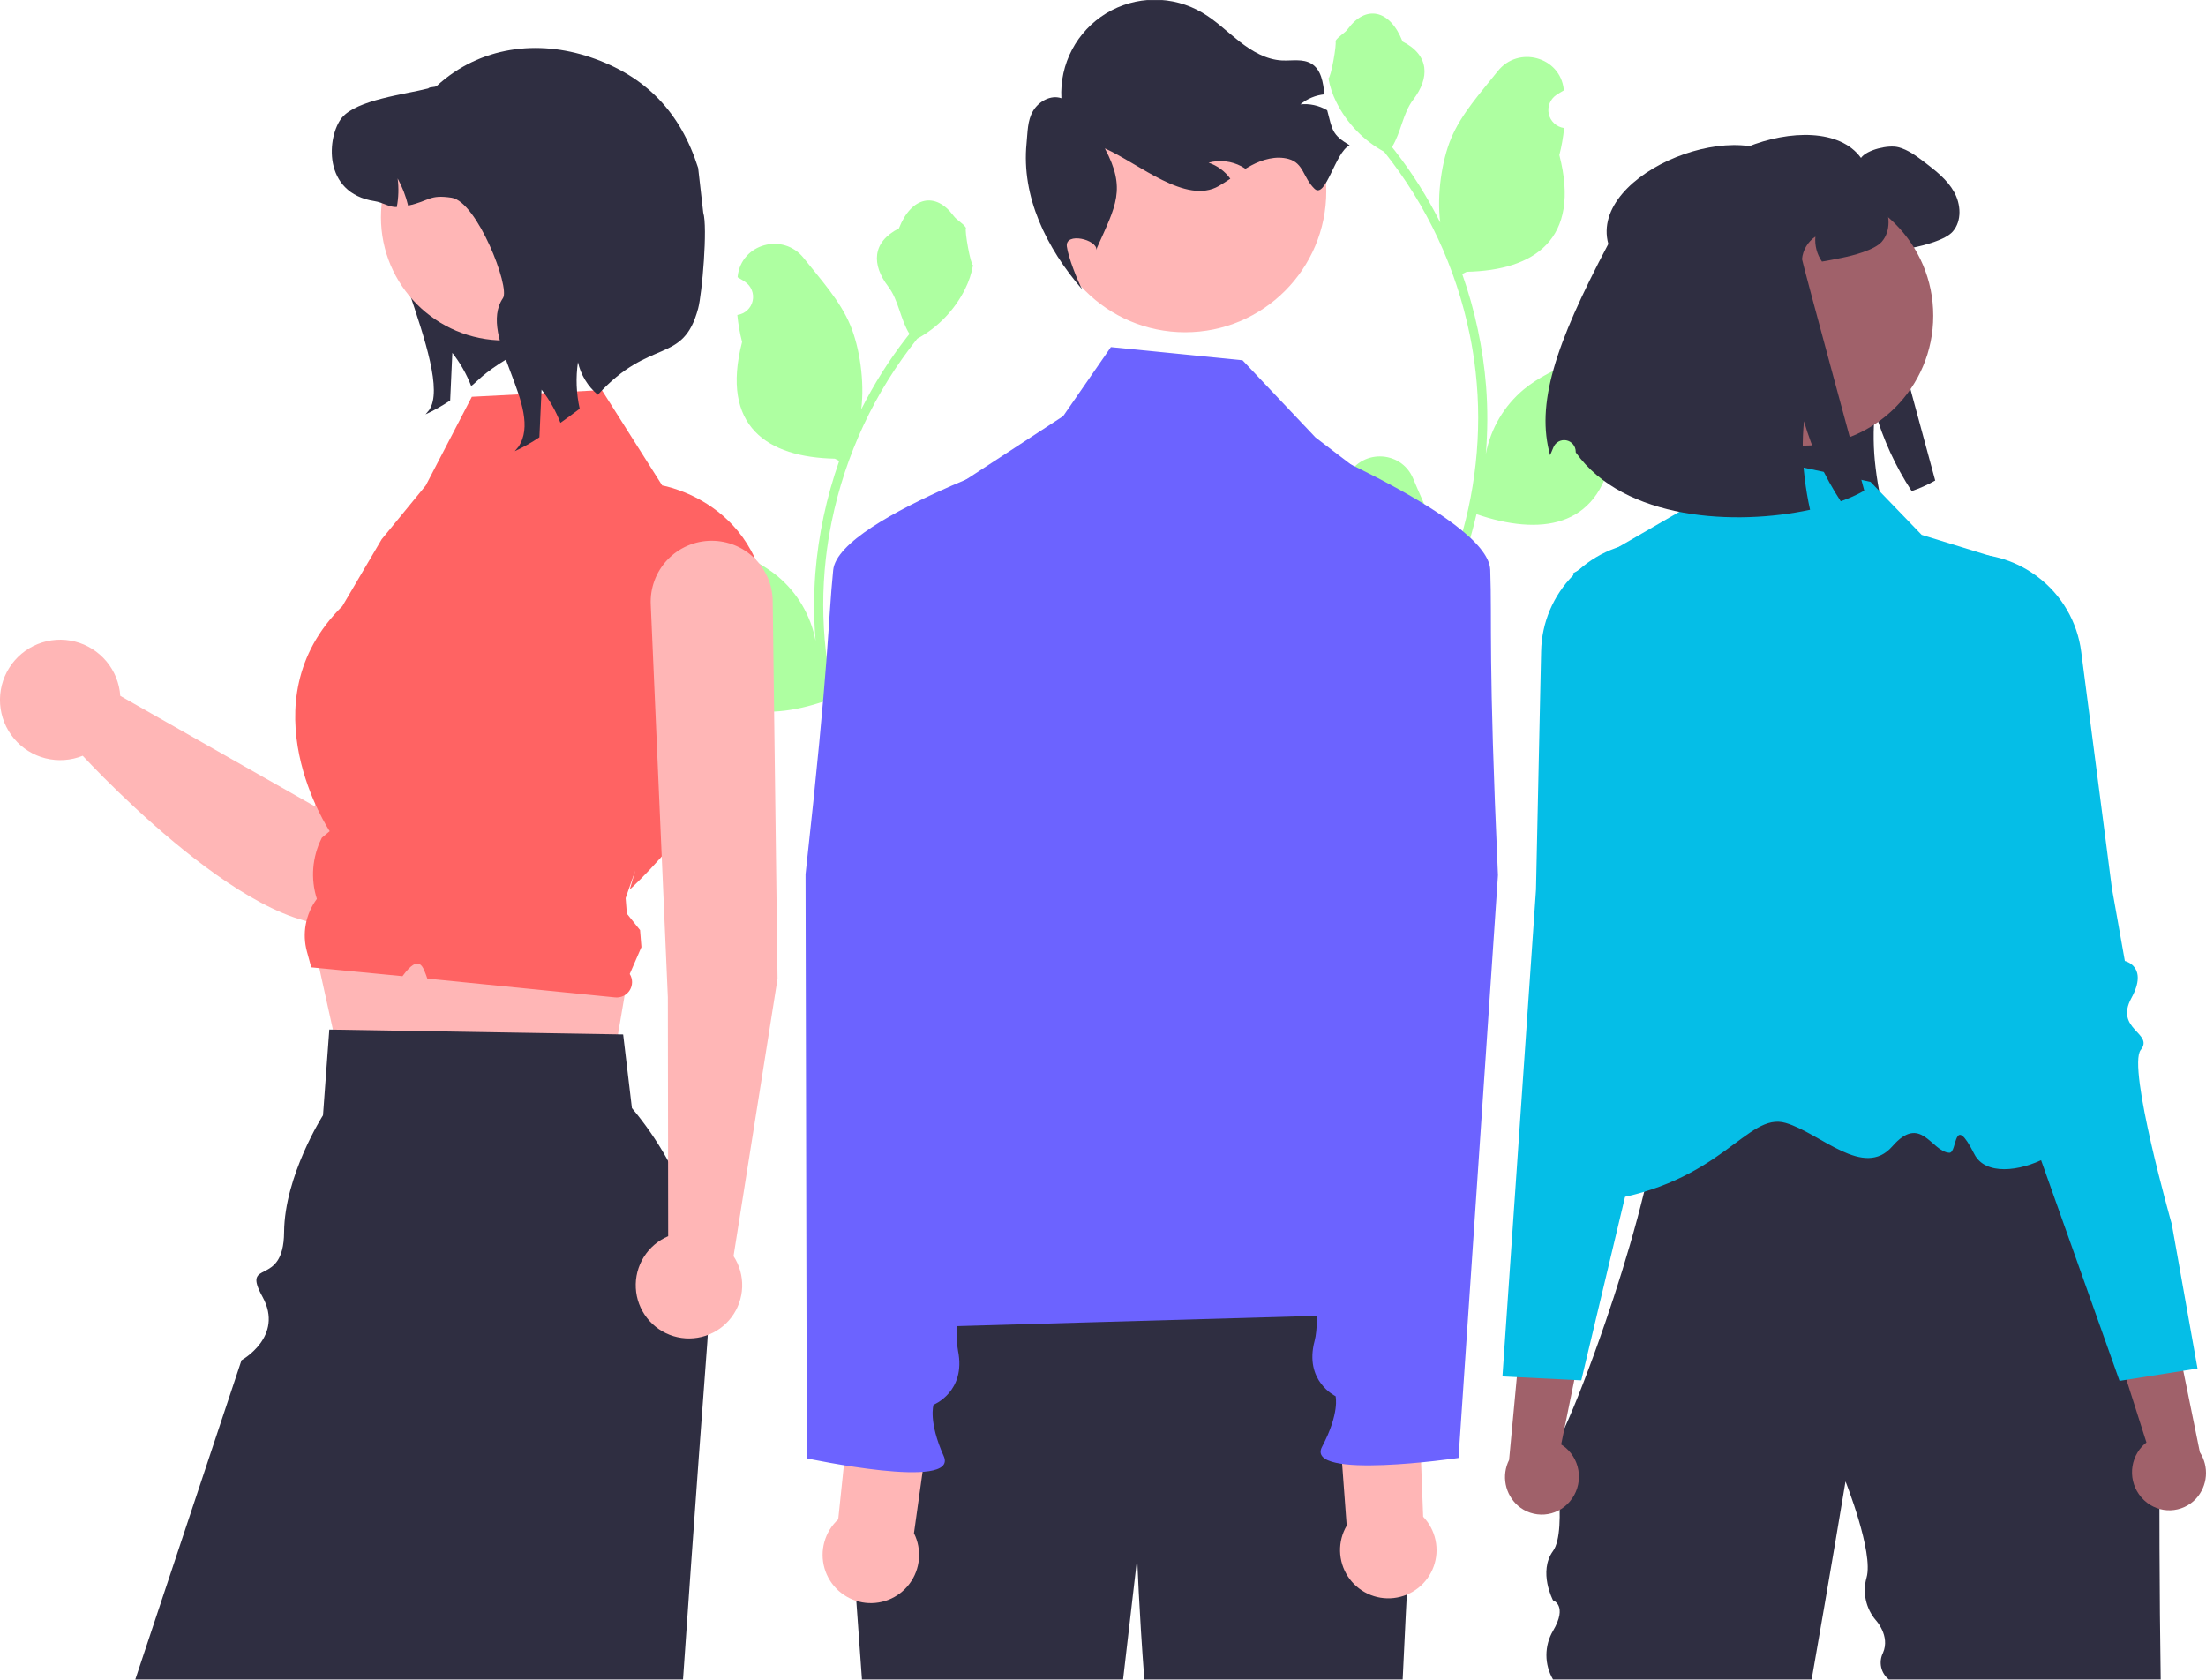<svg width="562" height="428" viewBox="0 0 562 428" fill="none" xmlns="http://www.w3.org/2000/svg">
<g clip-path="url(#clip0_0_17)">
<path d="M340.778 128.948C341.477 128.98 342.17 128.797 342.761 128.422C343.352 128.048 343.814 127.501 344.084 126.855C344.354 126.209 344.419 125.496 344.271 124.812C344.122 124.128 343.766 123.506 343.252 123.031C343.166 122.689 343.104 122.443 343.018 122.101C343.049 122.027 343.08 121.952 343.111 121.878C346.254 114.384 356.906 114.436 360.022 121.941C362.787 128.602 366.309 135.275 367.176 142.318C367.558 145.431 367.397 148.587 366.7 151.645C373.196 137.475 376.569 122.073 376.591 106.485C376.592 102.573 376.375 98.665 375.94 94.777C375.58 91.59 375.081 88.426 374.443 85.285C370.962 68.239 363.486 52.263 352.631 38.667C347.377 35.8 343.128 31.392 340.457 26.036C339.489 24.111 338.805 22.056 338.426 19.934C339.019 20.012 340.661 10.986 340.214 10.432C341.04 9.179 342.518 8.556 343.42 7.333C347.906 1.25 354.087 2.312 357.314 10.578C364.207 14.057 364.274 19.826 360.044 25.375C357.353 28.906 356.984 33.683 354.623 37.462C354.866 37.773 355.118 38.074 355.361 38.385C359.801 44.095 363.671 50.226 366.916 56.69C365.998 49.521 367.353 40.883 369.663 35.315C372.293 28.971 377.222 23.628 381.563 18.143C386.777 11.556 397.468 14.431 398.387 22.782C398.396 22.863 398.404 22.943 398.413 23.024C397.768 23.388 397.137 23.774 396.52 24.182C395.744 24.701 395.143 25.441 394.795 26.307C394.447 27.173 394.369 28.123 394.571 29.034C394.773 29.945 395.245 30.774 395.926 31.412C396.607 32.05 397.464 32.467 398.387 32.609L398.481 32.623C398.251 34.947 397.845 37.25 397.266 39.512C402.835 61.047 390.813 68.891 373.647 69.243C373.268 69.438 372.899 69.632 372.52 69.817C375.779 79.054 377.824 88.676 378.602 98.44C379.042 104.201 379.016 109.988 378.524 115.744L378.553 115.54C379.797 109.139 383.212 103.363 388.221 99.188C395.661 93.077 406.171 90.826 414.197 85.914C418.061 83.549 423.012 86.605 422.338 91.084C422.327 91.156 422.316 91.227 422.305 91.299C421.108 91.786 419.943 92.347 418.817 92.98C418.172 93.344 417.541 93.73 416.923 94.138C416.148 94.656 415.546 95.397 415.199 96.263C414.851 97.128 414.773 98.079 414.975 98.99C415.177 99.901 415.649 100.729 416.33 101.367C417.011 102.005 417.868 102.422 418.79 102.565L418.885 102.579C418.953 102.589 419.011 102.599 419.079 102.608C417.035 107.49 414.165 111.982 410.597 115.89C407.115 134.69 392.16 136.473 376.163 130.999H376.153C374.398 138.626 371.855 146.05 368.565 153.151H341.457C341.36 152.85 341.273 152.539 341.185 152.238C343.695 152.396 346.214 152.246 348.686 151.791C346.675 149.323 344.664 146.836 342.653 144.368C342.608 144.322 342.565 144.273 342.526 144.222C341.506 142.959 340.476 141.706 339.456 140.443L339.455 140.441C339.401 136.569 339.845 132.707 340.777 128.949L340.778 128.948Z" fill="#AEFFA1"/>
<path d="M427.813 59.573C422.772 41.197 463.426 25.438 474.101 40.237C475.586 38.133 481.072 36.855 483.589 37.5C486.106 38.146 488.223 39.759 490.288 41.321C493.128 43.503 496.071 45.762 497.813 48.898C499.569 52.022 499.84 56.282 497.478 58.992C495.606 61.148 490.081 62.542 487.267 63.11C485.305 63.51 483.653 63.833 482.233 64.065C480.944 62.207 480.349 59.954 480.555 57.702C479.599 58.346 478.798 59.194 478.209 60.185C477.62 61.176 477.257 62.285 477.147 63.433C477.109 63.91 493.011 122.423 493.011 122.423C491.101 123.51 489.091 124.413 487.009 125.12C482.891 118.826 479.737 111.952 477.651 104.726C477.171 109.558 477.232 114.428 477.832 119.247C478.15 121.949 478.607 124.633 479.2 127.289C460.302 131.368 431.879 130.026 419.513 112.677C419.511 112.605 419.509 112.534 419.507 112.462C419.497 111.777 419.25 111.117 418.807 110.594C418.364 110.072 417.753 109.72 417.079 109.598C416.405 109.476 415.71 109.593 415.113 109.927C414.515 110.262 414.052 110.794 413.804 111.432C413.504 112.198 413.228 112.86 412.981 113.387C409.38 100.505 414.04 85.596 427.813 59.573Z" fill="#2F2E41"/>
<path d="M395.655 367.666V368.267C395.632 368.067 395.632 367.865 395.655 367.666Z" fill="#2F2E41"/>
<path d="M414.162 263.665C414.642 263.535 415.131 263.44 415.626 263.381C415.058 263.474 414.57 263.568 414.162 263.665Z" fill="#2F2E41"/>
<path d="M413.733 263.775C413.863 263.738 414.008 263.702 414.162 263.666C414.018 263.703 413.88 263.73 413.733 263.775Z" fill="#2F2E41"/>
<path d="M550.459 427.883H481.19C480.202 427.094 479.515 425.99 479.245 424.754C478.975 423.519 479.138 422.229 479.707 421.1C481.6 416.76 477.892 412.794 477.892 412.794C476.633 411.319 475.758 409.557 475.343 407.662C474.929 405.768 474.989 403.801 475.518 401.936C477.353 395.526 470.161 377.434 470.161 377.434C470.161 377.434 466.284 400.795 461.533 427.883H395.655C394.552 426.003 393.97 423.863 393.97 421.683C393.97 419.504 394.552 417.363 395.655 415.484C399.494 408.974 395.655 407.726 395.655 407.726C395.655 407.726 391.816 400.441 395.655 395.152C399.494 389.863 395.655 368.267 395.655 368.267C395.8 369.222 396.894 367.486 398.578 363.846C401.141 358.308 405.059 348.349 409.017 336.787C411.847 328.535 414.7 319.455 417.084 310.578H417.09C417.715 308.246 418.307 305.936 418.866 303.646C419.96 299.155 420.897 294.792 421.609 290.695C423.154 281.87 423.664 274.289 422.477 269.359C421.493 265.256 419.341 262.993 415.626 263.381C417.616 263.051 420.533 262.739 424.127 262.444C424.775 262.392 425.446 262.34 426.14 262.282C452.945 260.256 510.454 259.093 510.454 259.093L528.069 290.637L550.378 330.595C550.378 330.595 549.77 384.198 550.459 427.883Z" fill="#2F2E41"/>
<path d="M476.524 122.754L435.941 114.146L427.883 130.365L400.747 146.075C400.747 146.075 418.239 217.594 418.139 227.653C417.886 253.19 377.024 310.437 407.888 306.033C438.752 301.629 445.021 283.182 454.929 286.099C463.865 288.73 474.776 300.432 482.081 292.062C489.385 283.693 491.958 293.358 496.577 293.692C498.772 293.85 497.45 283.123 502.973 294.025C508.496 304.927 537.783 290.252 527.856 280.326C511.325 263.794 507.965 141.931 507.965 141.931L489.562 136.268L476.524 122.754Z" fill="#05BEE7"/>
<path d="M399.98 382.479C401.61 380.534 402.418 378.03 402.231 375.5C402.043 372.969 400.876 370.611 398.977 368.928C398.585 368.592 398.167 368.289 397.725 368.022L404.511 334.72L388.824 325.332L384.461 371.956C383.496 373.872 383.192 376.054 383.597 378.161C384.002 380.268 385.093 382.181 386.7 383.603C387.622 384.403 388.693 385.014 389.851 385.4C391.009 385.787 392.232 385.941 393.45 385.855C394.668 385.768 395.857 385.443 396.949 384.897C398.041 384.352 399.015 383.596 399.815 382.674C399.871 382.61 399.926 382.545 399.98 382.479Z" fill="#A0616A"/>
<path d="M448.686 206.942C448.587 205.872 447.222 205.386 445.329 204.714C443.429 204.129 441.622 203.273 439.965 202.174C435.775 199.147 437.425 195.982 439.705 191.607C440.15 190.757 440.613 189.871 441.047 188.951C442.338 186.225 440.283 174.982 434.93 155.526C433.281 149.537 433.287 145.307 432.147 142.5C431.013 139.694 428.739 138.311 422.541 138.021C415.05 137.643 407.714 140.25 402.142 145.272C401.992 145.405 401.836 145.55 401.685 145.689C401.402 145.955 401.124 146.227 400.852 146.505C395.699 151.688 392.751 158.664 392.623 165.972L392.594 167.216L391.315 226.658L387.722 278.82L382.768 350.675L386.437 350.855L401.078 351.584L402.854 351.671L407.067 333.998L412.136 312.731L414 304.919L419.781 280.684L422.477 269.359L424.126 262.444L424.798 259.62L428.073 245.893C428.148 245.604 435.683 215.877 444.369 210.906C447.609 209.054 448.778 207.978 448.686 206.942Z" fill="#05BEE7"/>
<path d="M546.142 382.125C544.312 380.367 543.241 377.964 543.155 375.428C543.07 372.891 543.977 370.422 545.685 368.545C546.038 368.169 546.421 367.822 546.831 367.509L536.509 335.129L551.096 324.11L560.441 369.996C561.607 371.797 562.143 373.934 561.967 376.072C561.791 378.211 560.911 380.23 559.466 381.816C558.635 382.711 557.636 383.433 556.526 383.941C555.416 384.45 554.217 384.735 552.997 384.78C551.777 384.825 550.56 384.629 549.416 384.204C548.271 383.778 547.222 383.132 546.327 382.301C546.265 382.243 546.203 382.184 546.142 382.125Z" fill="#A0616A"/>
<path d="M553.279 311.863C553.279 311.863 541.902 271.833 545.371 267.5C548.841 263.167 538.594 262.32 543.009 254.25C547.425 246.179 541.33 244.829 541.33 244.829L538.023 226.274L532.11 180.696L531.931 179.34L530.211 166.08C529.73 162.293 528.491 158.641 526.567 155.344C524.643 152.046 522.074 149.17 519.014 146.888C518.857 146.769 518.698 146.654 518.538 146.539C517.81 146.015 517.066 145.529 516.307 145.082C510.631 141.734 503.965 140.468 497.457 141.502C485.194 143.412 489.011 147.985 487.022 160.236C483.79 180.157 482.951 191.553 484.527 194.128C485.058 194.995 485.616 195.825 486.148 196.621C488.886 200.732 490.865 203.697 487.023 207.162C485.491 208.429 483.788 209.471 481.963 210.258C480.157 211.133 478.849 211.76 478.867 212.835C478.887 213.877 480.164 214.817 483.583 216.309C487.725 218.121 492.174 224.975 495.819 231.977C498.71 237.621 501.289 243.419 503.543 249.346L534.866 337.439L539.974 351.806L541.737 351.527L556.209 349.232L559.839 348.658L553.279 311.863Z" fill="#05BEE7"/>
<path d="M459.402 113.537C477.688 113.537 492.512 98.714 492.512 80.427C492.512 62.141 477.688 47.318 459.402 47.318C441.116 47.318 426.292 62.141 426.292 80.427C426.292 98.714 441.116 113.537 459.402 113.537Z" fill="#A0616A"/>
<path d="M409.741 62.155C404.701 43.778 445.354 28.02 456.03 42.819C457.514 40.715 463 39.437 465.517 40.082C468.034 40.727 470.151 42.341 472.217 43.903C475.056 46.084 477.999 48.343 479.742 51.48C481.497 54.604 481.768 58.863 479.406 61.574C477.535 63.73 472.01 65.124 469.196 65.692C467.234 66.092 465.582 66.415 464.162 66.647C462.872 64.789 462.278 62.536 462.484 60.283C461.528 60.928 460.727 61.776 460.138 62.767C459.549 63.758 459.186 64.867 459.076 66.014C459.037 66.492 474.94 125.004 474.94 125.004C473.029 126.092 471.02 126.995 468.938 127.702C464.82 121.408 461.665 114.534 459.579 107.307C459.1 112.14 459.161 117.01 459.76 121.829C460.079 124.531 460.536 127.215 461.128 129.871C442.231 133.95 413.807 132.607 401.442 115.259C401.439 115.187 401.437 115.115 401.435 115.043C401.426 114.359 401.178 113.698 400.735 113.176C400.293 112.654 399.682 112.301 399.008 112.18C398.334 112.058 397.639 112.175 397.041 112.509C396.444 112.844 395.981 113.376 395.733 114.014C395.433 114.779 395.156 115.442 394.91 115.969C391.309 103.086 395.969 88.178 409.741 62.155Z" fill="#2F2E41"/>
<path d="M245.537 176.564C244.838 176.596 244.145 176.412 243.554 176.038C242.963 175.663 242.501 175.116 242.231 174.47C241.961 173.825 241.896 173.112 242.044 172.428C242.193 171.744 242.549 171.122 243.063 170.647C243.149 170.305 243.211 170.059 243.297 169.717C243.266 169.642 243.235 169.568 243.204 169.494C240.061 162 229.409 162.051 226.293 169.556C223.528 176.218 220.006 182.89 219.139 189.934C218.757 193.047 218.918 196.203 219.615 199.261C213.119 185.091 209.746 169.689 209.724 154.101C209.723 150.189 209.94 146.28 210.375 142.393C210.735 139.206 211.234 136.042 211.872 132.9C215.353 115.855 222.829 99.878 233.684 86.283C238.938 83.416 243.187 79.008 245.858 73.652C246.826 71.727 247.51 69.671 247.889 67.55C247.296 67.628 245.654 58.602 246.101 58.048C245.275 56.794 243.797 56.171 242.895 54.948C238.409 48.866 232.228 49.928 229.001 58.194C222.108 61.672 222.041 67.442 226.271 72.991C228.962 76.521 229.331 81.298 231.692 85.078C231.449 85.389 231.197 85.69 230.954 86.001C226.514 91.71 222.644 97.842 219.399 104.306C220.317 97.136 218.962 88.499 216.652 82.931C214.022 76.587 209.093 71.243 204.752 65.759C199.538 59.171 188.847 62.046 187.928 70.397C187.919 70.478 187.911 70.559 187.902 70.64C188.547 71.004 189.178 71.39 189.796 71.798C190.571 72.316 191.172 73.057 191.52 73.923C191.868 74.788 191.946 75.739 191.744 76.65C191.542 77.561 191.07 78.389 190.389 79.027C189.708 79.665 188.851 80.083 187.929 80.225L187.834 80.239C188.064 82.563 188.47 84.866 189.049 87.128C183.48 108.663 195.502 116.507 212.668 116.859C213.047 117.053 213.417 117.248 213.795 117.432C210.536 126.67 208.491 136.291 207.713 146.056C207.273 151.817 207.299 157.604 207.791 163.36L207.762 163.156C206.518 156.755 203.103 150.979 198.094 146.804C190.655 140.693 180.144 138.442 172.118 133.53C168.254 131.165 163.303 134.221 163.978 138.7C163.988 138.772 163.999 138.843 164.01 138.915C165.207 139.402 166.372 139.963 167.498 140.595C168.143 140.959 168.774 141.345 169.392 141.754C170.168 142.272 170.769 143.012 171.116 143.878C171.464 144.744 171.542 145.695 171.34 146.605C171.138 147.516 170.666 148.345 169.985 148.983C169.305 149.621 168.447 150.038 167.525 150.18L167.43 150.195C167.362 150.205 167.304 150.214 167.236 150.224C169.28 155.105 172.15 159.598 175.718 163.506C179.2 182.305 194.155 184.089 210.152 178.614H210.162C211.917 186.242 214.46 193.666 217.75 200.767H244.858C244.955 200.466 245.042 200.155 245.13 199.854C242.621 200.011 240.102 199.861 237.629 199.407C239.64 196.939 241.651 194.451 243.663 191.984C243.707 191.938 243.75 191.889 243.789 191.838C244.809 190.575 245.839 189.321 246.859 188.058L246.86 188.057C246.914 184.185 246.47 180.323 245.538 176.564L245.537 176.564Z" fill="#AEFFA1"/>
<path d="M119.05 40.237C118.435 41.671 99.465 41.518 98.596 42.794C91.897 52.651 116.045 94.588 109.346 104.457L108.413 105.569C110.598 104.562 112.697 103.378 114.69 102.028C114.869 97.989 115.048 93.936 115.239 89.896C117.246 92.463 118.865 95.31 120.046 98.346C121.606 97.247 122.885 95.209 129.57 91.2C132.277 88.227 135.397 85.659 138.834 83.574L119.05 40.237Z" fill="#2F2E41"/>
<path d="M132.826 121.017C130.732 119.654 128.344 118.809 125.859 118.553C123.373 118.297 120.863 118.638 118.535 119.546C116.208 120.455 114.131 121.906 112.477 123.778C110.822 125.65 109.638 127.89 109.022 130.311L80.194 205.426L30.642 177.293C30.424 174.06 29.188 170.978 27.111 168.49C25.034 166.003 22.222 164.237 19.079 163.446C15.936 162.655 12.623 162.88 9.616 164.088C6.609 165.296 4.061 167.426 2.339 170.171C0.617 172.917 -0.191 176.137 0.03 179.371C0.251 182.604 1.491 185.684 3.571 188.169C5.651 190.655 8.465 192.418 11.608 193.205C14.752 193.992 18.065 193.764 21.07 192.552C31.506 203.69 76.747 249.353 95.476 231.511C111.219 216.514 133.938 158.392 139.407 138.321C140.283 135.111 140.118 131.706 138.935 128.597C137.752 125.487 135.613 122.833 132.826 121.017Z" fill="#FFB6B6"/>
<path d="M78.694 234.659L87.791 275.778L154.314 281.795L160.428 245.992L78.694 234.659Z" fill="#FFB6B6"/>
<path d="M180.308 340.102C180.278 340.692 180.242 341.275 180.199 341.865C179.561 350.384 178.832 360.211 178.042 370.979C176.796 388.067 175.404 407.526 174.001 427.883H34.469L61.53 346.546C61.53 346.546 72.456 340.53 66.894 330.425C61.331 320.319 72.276 328.372 72.378 313.939C72.48 299.507 82.288 284.152 82.288 284.152L83.899 262.3L84.816 262.318L157.429 263.527L158.754 263.552L160.984 282.311C174.525 298.425 181.434 319.084 180.308 340.102Z" fill="#2F2E41"/>
<path d="M120.213 101.09L153.325 99.384L168.704 123.686C168.704 123.686 197.641 128.523 195.635 162.622C193.629 196.72 160.427 226.642 160.427 226.642L161.847 221.776L159.382 228.819L159.698 232.774L163.061 236.962L163.407 241.293L160.428 248.146C160.815 248.767 161.021 249.484 161.021 250.216C161.021 250.948 160.817 251.665 160.43 252.287C160.044 252.908 159.491 253.409 158.834 253.732C158.177 254.055 157.443 254.188 156.715 254.115L108.871 249.32C107.782 246.324 106.908 242.739 102.542 248.707L98.035 248.27L79.299 246.455L78.197 242.438C77.57 240.156 77.472 237.76 77.911 235.434C78.35 233.108 79.313 230.913 80.728 229.015C79.101 223.919 79.527 218.39 81.916 213.603L82.006 213.424L83.996 211.765C83.996 211.765 62.229 179.064 87.216 154.433L97.245 137.384L108.467 123.693L120.213 101.09Z" fill="#FF6363"/>
<path d="M128.454 86.745C145.795 86.745 159.853 72.687 159.853 55.346C159.853 38.005 145.795 23.947 128.454 23.947C111.113 23.947 97.055 38.005 97.055 55.346C97.055 72.687 111.113 86.745 128.454 86.745Z" fill="#FFB6B6"/>
<path d="M152.301 100.578C149.744 98.442 147.965 95.521 147.239 92.269C146.658 96.217 146.81 100.239 147.686 104.132C145.986 105.411 144.337 106.625 142.777 107.725C141.596 104.688 139.977 101.841 137.97 99.274C137.779 103.314 137.6 107.367 137.421 111.406C135.429 112.756 133.329 113.94 131.144 114.948L132.077 113.835C138.776 103.966 121.441 85.8 128.14 75.943C130.019 73.182 121.53 51.36 115.061 50.375C109.309 49.506 109.552 51.168 103.978 52.383C103.399 49.968 102.5 47.642 101.306 45.466C101.624 47.891 101.55 50.352 101.089 52.753C99.107 52.83 97.548 51.567 95.438 51.245C81.976 49.186 83.344 34.626 87.09 30.01C90.849 25.408 103.326 24.027 109.079 22.532C109.603 22.02 110.792 22.34 111.316 21.854C122.341 11.764 137.086 10.093 150.355 14.565C164.506 19.334 173.329 28.565 177.857 42.794L179.155 54.182C180.321 57.843 178.855 74.879 177.857 78.59C173.977 93.013 165.713 85.813 152.301 100.578Z" fill="#2F2E41"/>
<path d="M198.084 249.338L196.848 153.065C196.783 148.986 195.118 145.096 192.211 142.235C189.304 139.373 185.388 137.77 181.309 137.77H181.309C179.199 137.77 177.111 138.199 175.172 139.033C173.233 139.866 171.484 141.086 170.032 142.617C168.58 144.148 167.455 145.959 166.726 147.939C165.997 149.919 165.678 152.027 165.79 154.134L170.14 254.099L170.222 314.953C167.659 316.04 165.492 317.89 164.016 320.251C162.541 322.613 161.828 325.372 161.975 328.153C162.121 330.933 163.121 333.602 164.837 335.795C166.553 337.988 168.902 339.6 171.566 340.411C174.23 341.222 177.079 341.194 179.726 340.329C182.373 339.465 184.69 337.807 186.362 335.58C188.034 333.353 188.98 330.665 189.071 327.882C189.163 325.099 188.395 322.355 186.872 320.023L198.084 249.338Z" fill="#FFB6B6"/>
<path d="M360.136 373.892C360.136 373.892 358.225 408.276 357.346 427.886H291.529C290.174 410.04 289.718 396.929 289.718 396.929L286.117 427.886H219.589L215.465 370.552L235.396 321.146C235.396 321.146 343.41 313.655 353.43 323.158C363.442 332.654 360.136 373.892 360.136 373.892Z" fill="#2F2E41"/>
<path d="M301.935 84.651C321.79 84.651 337.886 68.555 337.886 48.7C337.886 28.845 321.79 12.749 301.935 12.749C282.08 12.749 265.984 28.845 265.984 48.7C265.984 68.555 282.08 84.651 301.935 84.651Z" fill="#FFB6B6"/>
<path d="M343.84 37.018C340.147 38.702 337.754 50.897 334.852 48.062C331.949 45.227 332.143 41.537 328.23 40.491C325.07 39.642 321.67 40.612 318.787 42.142C318.273 42.411 317.774 42.705 317.287 42.997C316.966 42.782 316.647 42.58 316.304 42.394C313.726 41.014 310.717 40.676 307.896 41.449C310.125 42.195 312.062 43.623 313.435 45.531C312.47 46.177 311.493 46.825 310.494 47.4C302.144 52.218 290.263 41.741 281.474 37.805C286.979 48.135 284.268 52.413 279.488 63.098L279.323 63.706C279.595 61.028 271.309 59.033 271.789 62.802C272.131 65.478 274.447 71.427 275.744 73.79C266.503 63.106 260.189 50.031 261.521 36.543C261.811 33.709 261.724 30.72 263.185 28.261C264.648 25.814 267.698 24.097 270.397 25.03C270.168 20.729 271.109 16.446 273.12 12.637C275.131 8.827 278.137 5.634 281.818 3.397C285.499 1.16 289.717 -0.039 294.025 -0.07C298.332 -0.102 302.567 1.035 306.281 3.218C309.731 5.242 312.611 8.106 315.774 10.576C318.936 13.046 322.581 15.199 326.591 15.402C329.135 15.525 331.904 14.904 334.089 16.222C336.621 17.75 337.054 20.951 337.434 24.031C335.176 24.254 333.036 25.145 331.286 26.59C333.623 26.352 335.975 26.856 338.008 28.032C338.046 28.049 338.083 28.07 338.118 28.094C339.456 33.184 339.319 34.313 343.84 37.018Z" fill="#2F2E41"/>
<path d="M219.749 338.539C250.364 302.703 240.023 257.123 227.872 211.112L230.184 143.139C230.298 139.805 231.212 136.547 232.849 133.64C234.487 130.734 236.8 128.264 239.593 126.439L270.847 106.02L283.012 88.432L316.544 91.785L335.139 111.45L355.721 127.163C360.889 131.109 364.821 136.449 367.054 142.555C369.287 148.662 369.728 155.279 368.324 161.628L348.627 250.703C348.627 250.703 356.866 296.88 351.839 301.98C346.812 307.08 333.86 301.983 344.131 307.708C356.457 314.578 367.665 313.311 361.427 319.548C355.19 325.786 363.084 334.458 363.084 334.458L219.749 338.539Z" fill="#6C63FF"/>
<path d="M232.838 390.621L237.942 354.258L217.577 348.444L213.548 387.081C211.863 388.627 210.642 390.612 210.023 392.813C209.403 395.014 209.411 397.344 210.043 399.542C210.676 401.739 211.909 403.717 213.604 405.252C215.298 406.787 217.388 407.819 219.637 408.232C221.886 408.644 224.206 408.421 226.335 407.588C228.465 406.755 230.319 405.344 231.691 403.514C233.063 401.685 233.897 399.509 234.099 397.231C234.302 394.953 233.865 392.664 232.838 390.621Z" fill="#FFB6B6"/>
<path d="M271.611 112.575C271.611 112.575 213.642 131.443 212.259 145.247C210.877 159.052 211.335 167.503 205.217 222.744L205.539 371.549C205.539 371.549 244.404 379.87 240.419 370.973C236.433 362.077 237.824 357.891 237.824 357.891C237.824 357.891 246.156 354.602 244.07 344.156C241.985 333.71 252.445 281.942 252.445 281.942L259.047 189.099L271.611 112.575Z" fill="#6C63FF"/>
<path d="M343.089 388.695L340.372 352.077L361.075 347.606L362.569 386.424C364.15 388.076 365.238 390.137 365.712 392.374C366.186 394.611 366.027 396.936 365.252 399.087C364.477 401.239 363.117 403.131 361.326 404.552C359.534 405.973 357.382 406.866 355.111 407.131C352.839 407.396 350.539 407.022 348.469 406.051C346.398 405.08 344.64 403.551 343.391 401.636C342.142 399.721 341.452 397.495 341.398 395.209C341.345 392.923 341.93 390.667 343.089 388.695H343.089Z" fill="#FFB6B6"/>
<path d="M322.573 108.71C322.573 108.71 379.185 131.326 379.662 145.192C380.139 159.057 379.13 167.46 381.624 222.983L371.576 371.448C371.576 371.448 332.25 377.211 336.809 368.594C341.367 359.977 340.253 355.709 340.253 355.709C340.253 355.709 332.153 351.883 334.918 341.596C337.682 331.308 330.628 278.967 330.628 278.967L330.108 185.891L322.573 108.71Z" fill="#6C63FF"/>
</g>
<defs>
<clipPath id="clip0_0_17">
<rect width="562" height="427.874" fill="white" transform="translate(0 0.012)"/>
</clipPath>
</defs>
</svg>

